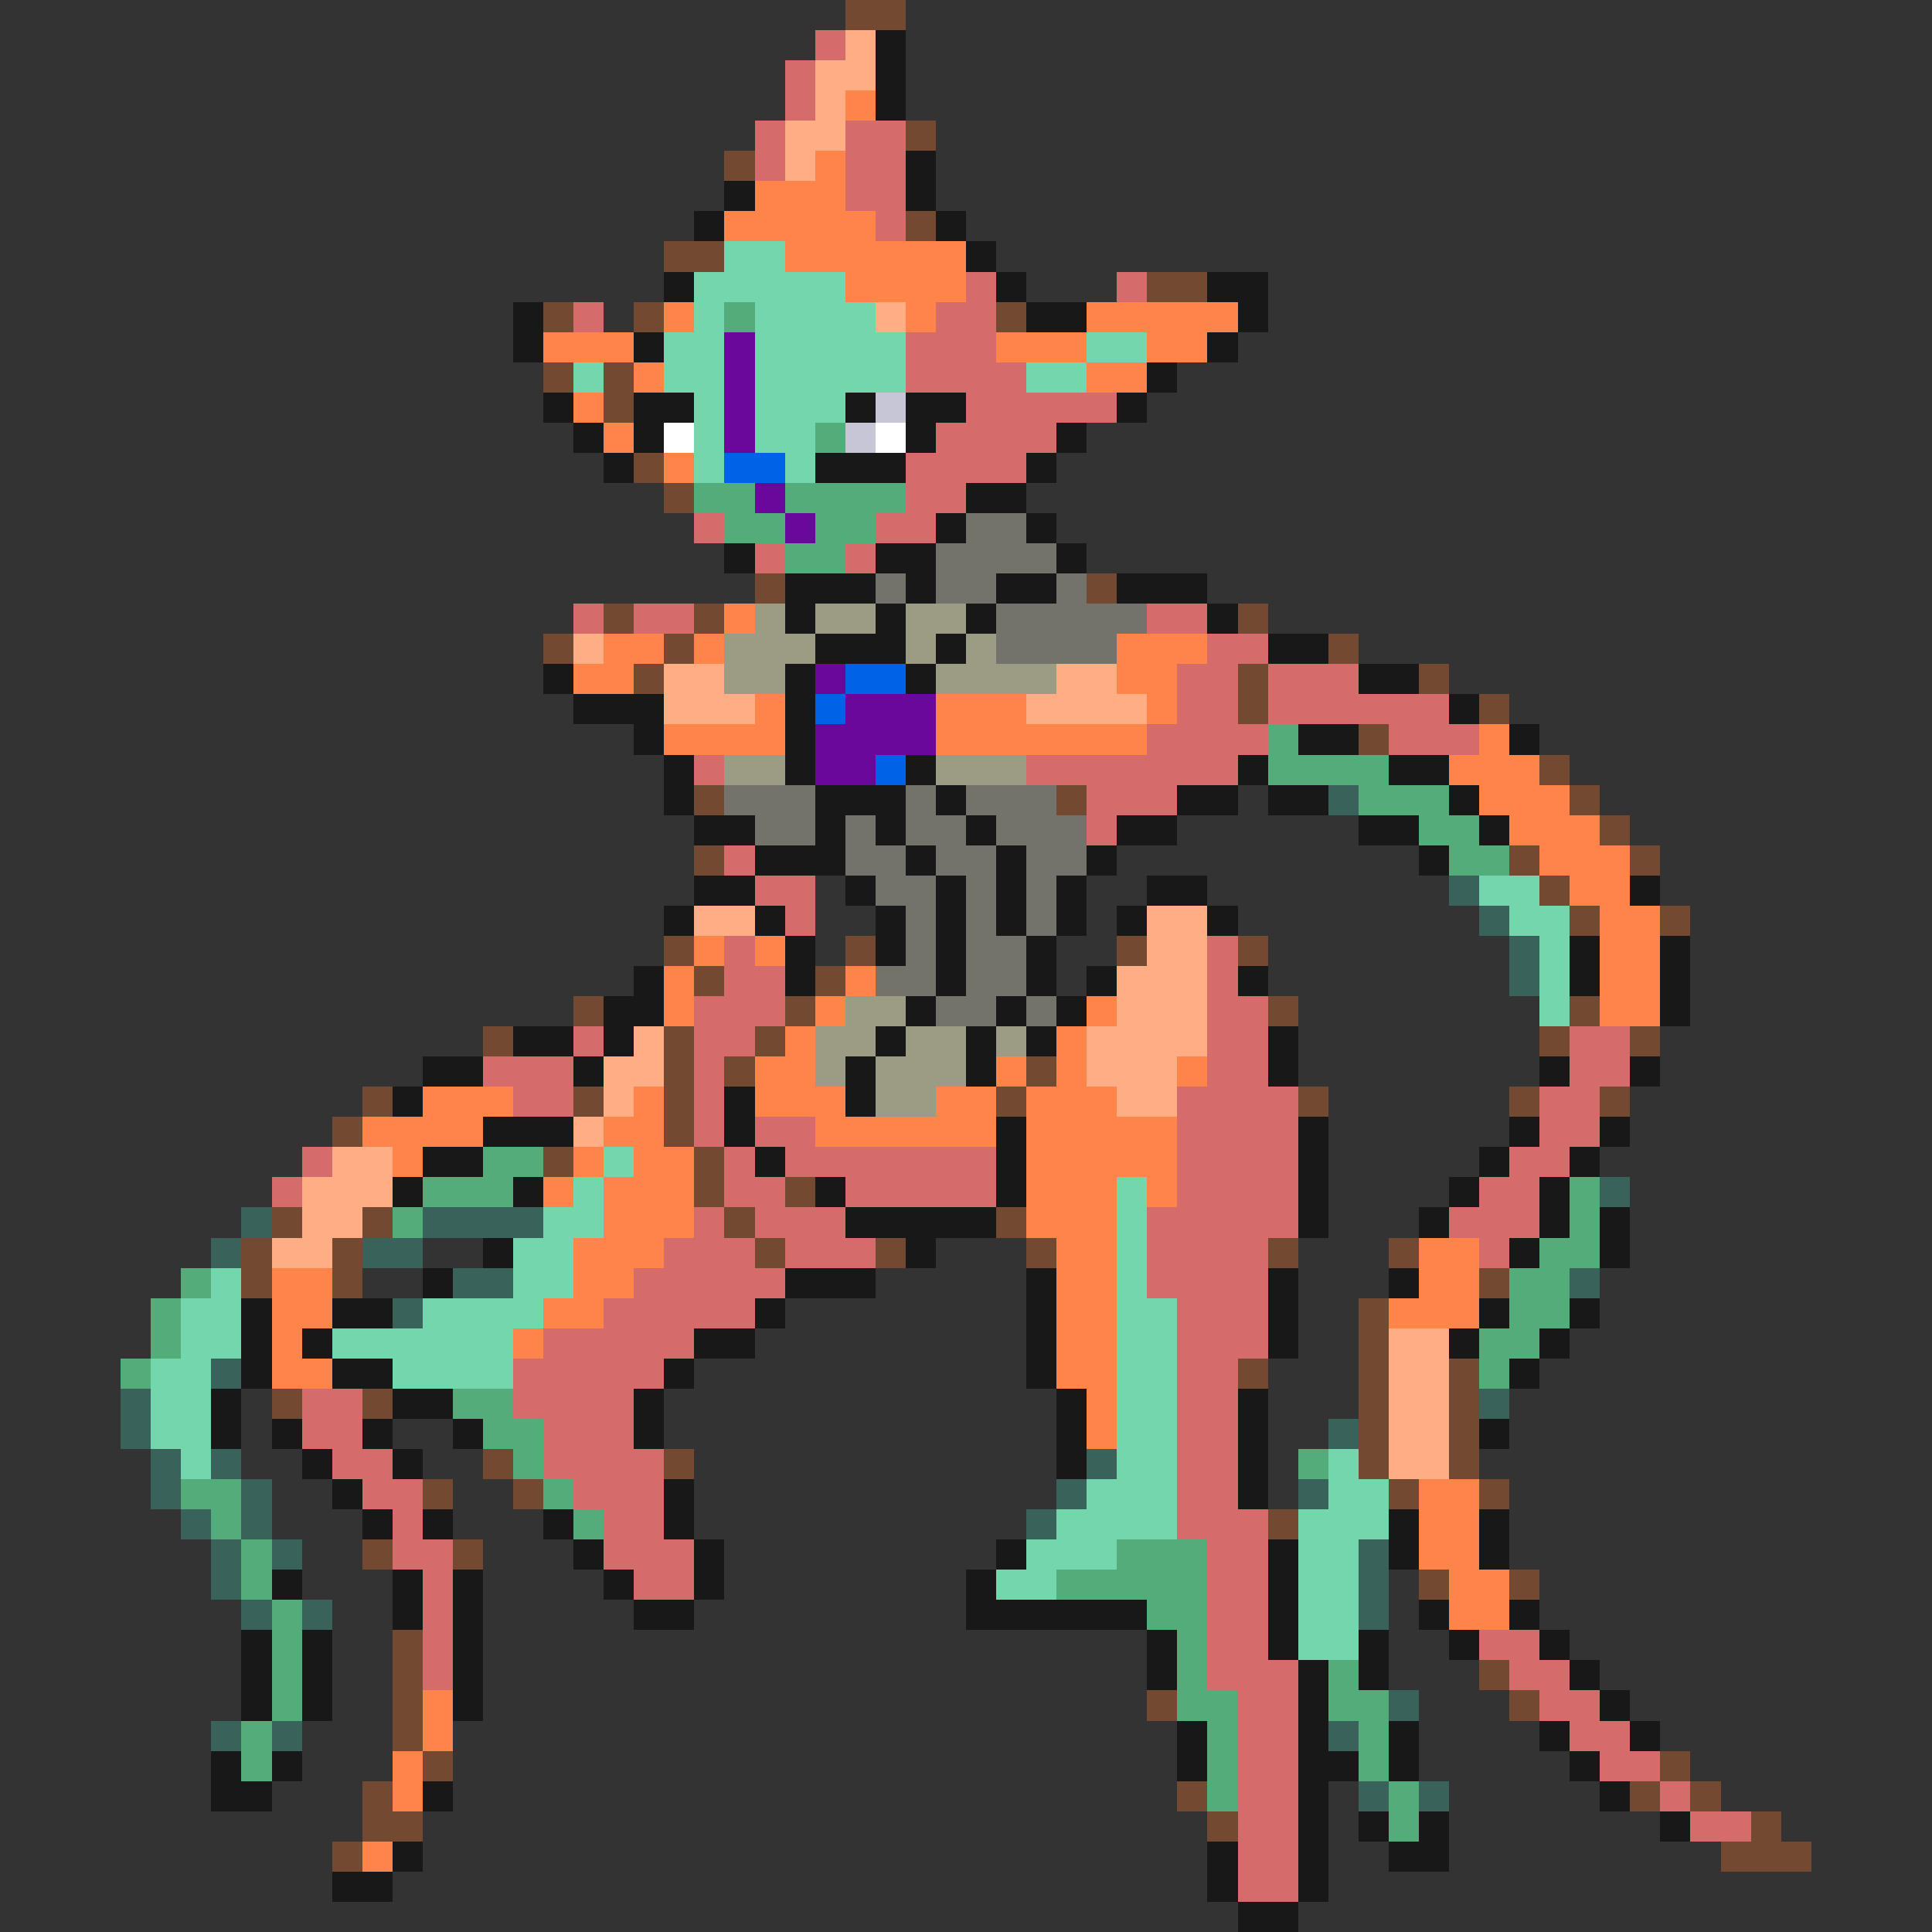 <svg xmlns="http://www.w3.org/2000/svg" viewBox="0 -0.5 64 64" shape-rendering="crispEdges">
<rect x="0" y="-0.5" width="64" height="64" fill="#333333" stroke="none"/>
<path stroke="#734a31" d="M28 0h2M30 4h1M24 5h1M30 7h1M22 8h2M38 9h2M18 10h1M21 10h1M33 10h1M18 12h1M20 12h1M20 13h1M21 15h1M22 16h1M25 19h1M36 19h1M20 20h1M23 20h1M41 20h1M18 21h1M22 21h1M44 21h1M21 22h1M41 22h1M47 22h1M41 23h1M49 23h1M45 24h1M51 25h1M23 26h1M35 26h1M52 26h1M53 27h1M23 28h1M50 28h1M54 28h1M51 29h1M52 30h1M55 30h1M22 31h1M28 31h1M37 31h1M41 31h1M23 32h1M27 32h1M19 33h1M26 33h1M42 33h1M52 33h1M16 34h1M22 34h1M25 34h1M51 34h1M54 34h1M22 35h1M24 35h1M34 35h1M12 36h1M19 36h1M22 36h1M33 36h1M43 36h1M50 36h1M53 36h1M11 37h1M22 37h1M18 38h1M23 38h1M23 39h1M26 39h1M9 40h1M12 40h1M24 40h1M33 40h1M8 41h1M11 41h1M25 41h1M29 41h1M34 41h1M42 41h1M46 41h1M8 42h1M11 42h1M49 42h1M45 43h1M45 44h1M41 45h1M45 45h1M48 45h1M9 46h1M12 46h1M45 46h1M48 46h1M45 47h1M48 47h1M16 48h1M22 48h1M45 48h1M48 48h1M14 49h1M17 49h1M46 49h1M49 49h1M42 50h1M12 51h1M15 51h1M47 52h1M50 52h1M13 54h1M13 55h1M49 55h1M13 56h1M38 56h1M50 56h1M13 57h1M14 58h1M55 58h1M12 59h1M39 59h1M54 59h1M56 59h1M12 60h2M40 60h1M58 60h1M11 61h1M57 61h3" />
<path stroke="#d66b6b" d="M27 1h1M26 2h1M26 3h1M25 4h1M28 4h2M25 5h1M28 5h2M28 6h2M29 7h1M32 9h1M37 9h1M19 10h1M31 10h2M30 11h3M30 12h4M32 13h5M31 14h4M30 15h4M30 16h2M23 17h1M29 17h2M25 18h1M28 18h1M19 20h1M21 20h2M38 20h2M40 21h2M39 22h2M42 22h3M39 23h2M42 23h6M38 24h4M46 24h3M23 25h1M34 25h7M36 26h3M36 27h1M24 28h1M25 29h2M26 30h1M24 31h1M40 31h1M24 32h2M40 32h1M23 33h3M40 33h2M19 34h1M23 34h2M40 34h2M52 34h2M16 35h3M23 35h1M40 35h2M52 35h2M17 36h2M23 36h1M39 36h4M51 36h2M23 37h1M25 37h2M39 37h4M51 37h2M10 38h1M24 38h1M26 38h7M39 38h4M50 38h2M9 39h1M24 39h2M28 39h5M39 39h4M49 39h2M23 40h1M25 40h3M38 40h5M48 40h3M22 41h3M26 41h3M38 41h4M49 41h1M21 42h5M38 42h4M20 43h5M39 43h3M18 44h5M39 44h3M17 45h5M39 45h2M10 46h2M17 46h4M39 46h2M10 47h2M18 47h3M39 47h2M11 48h2M18 48h4M39 48h2M12 49h2M19 49h3M39 49h2M13 50h1M20 50h2M39 50h3M13 51h2M20 51h3M40 51h2M14 52h1M21 52h2M40 52h2M14 53h1M40 53h2M14 54h1M40 54h2M49 54h2M14 55h1M40 55h3M50 55h2M41 56h2M51 56h2M41 57h2M52 57h2M41 58h2M53 58h2M41 59h2M55 59h1M41 60h2M56 60h2M41 61h2M41 62h2" />
<path stroke="#ffad84" d="M28 1h1M27 2h2M27 3h1M26 4h2M26 5h1M29 10h1M19 21h1M22 22h2M35 22h2M22 23h3M34 23h4M23 30h2M38 30h2M38 31h2M37 32h3M37 33h3M21 34h1M36 34h4M20 35h2M36 35h3M20 36h1M37 36h2M19 37h1M11 38h2M10 39h3M10 40h2M9 41h2M46 44h2M46 45h2M46 46h2M46 47h2M46 48h2" />
<path stroke="#181818" d="M29 1h1M29 2h1M29 3h1M30 5h1M24 6h1M30 6h1M23 7h1M31 7h1M32 8h1M22 9h1M33 9h1M40 9h2M17 10h1M34 10h2M41 10h1M17 11h1M21 11h1M40 11h1M38 12h1M18 13h1M21 13h2M28 13h1M30 13h2M37 13h1M19 14h1M21 14h1M30 14h1M35 14h1M20 15h1M27 15h3M34 15h1M32 16h2M31 17h1M34 17h1M24 18h1M29 18h2M35 18h1M26 19h3M30 19h1M33 19h2M37 19h3M26 20h1M29 20h1M32 20h1M40 20h1M27 21h3M31 21h1M42 21h2M18 22h1M26 22h1M30 22h1M45 22h2M19 23h3M26 23h1M48 23h1M21 24h1M26 24h1M43 24h2M50 24h1M22 25h1M26 25h1M30 25h1M41 25h1M46 25h2M22 26h1M27 26h3M31 26h1M39 26h2M42 26h2M48 26h1M23 27h2M27 27h1M29 27h1M32 27h1M37 27h2M45 27h2M49 27h1M25 28h3M30 28h1M33 28h1M36 28h1M47 28h1M23 29h2M28 29h1M31 29h1M33 29h1M35 29h1M38 29h2M54 29h1M22 30h1M25 30h1M29 30h1M31 30h1M33 30h1M35 30h1M37 30h1M40 30h1M26 31h1M29 31h1M31 31h1M34 31h1M52 31h1M55 31h1M21 32h1M26 32h1M31 32h1M34 32h1M36 32h1M41 32h1M52 32h1M55 32h1M20 33h2M30 33h1M33 33h1M35 33h1M55 33h1M17 34h2M20 34h1M29 34h1M32 34h1M34 34h1M42 34h1M14 35h2M19 35h1M28 35h1M32 35h1M42 35h1M51 35h1M54 35h1M13 36h1M24 36h1M28 36h1M16 37h3M24 37h1M33 37h1M43 37h1M50 37h1M53 37h1M14 38h2M25 38h1M33 38h1M43 38h1M49 38h1M52 38h1M13 39h1M17 39h1M27 39h1M33 39h1M43 39h1M48 39h1M51 39h1M28 40h5M43 40h1M47 40h1M51 40h1M53 40h1M16 41h1M30 41h1M50 41h1M53 41h1M14 42h1M26 42h3M34 42h1M42 42h1M46 42h1M8 43h1M11 43h2M25 43h1M34 43h1M42 43h1M49 43h1M52 43h1M8 44h1M10 44h1M23 44h2M34 44h1M42 44h1M48 44h1M51 44h1M8 45h1M11 45h2M22 45h1M34 45h1M50 45h1M7 46h1M13 46h2M21 46h1M35 46h1M41 46h1M7 47h1M9 47h1M12 47h1M15 47h1M21 47h1M35 47h1M41 47h1M49 47h1M10 48h1M13 48h1M35 48h1M41 48h1M11 49h1M22 49h1M41 49h1M12 50h1M14 50h1M18 50h1M22 50h1M46 50h1M49 50h1M19 51h1M23 51h1M33 51h1M42 51h1M46 51h1M49 51h1M9 52h1M13 52h1M15 52h1M20 52h1M23 52h1M32 52h1M42 52h1M13 53h1M15 53h1M21 53h2M32 53h6M42 53h1M47 53h1M50 53h1M8 54h1M10 54h1M15 54h1M38 54h1M42 54h1M45 54h1M48 54h1M51 54h1M8 55h1M10 55h1M15 55h1M38 55h1M43 55h1M45 55h1M52 55h1M8 56h1M10 56h1M15 56h1M43 56h1M53 56h1M39 57h1M43 57h1M46 57h1M51 57h1M54 57h1M7 58h1M9 58h1M39 58h1M43 58h2M46 58h1M52 58h1M7 59h2M14 59h1M43 59h1M53 59h1M43 60h1M45 60h1M47 60h1M55 60h1M13 61h1M40 61h1M43 61h1M46 61h2M11 62h2M40 62h1M43 62h1M41 63h2" />
<path stroke="#ff844a" d="M28 3h1M27 5h1M25 6h3M24 7h5M26 8h6M28 9h4M22 10h1M30 10h1M36 10h5M18 11h3M33 11h3M38 11h2M21 12h1M36 12h2M19 13h1M20 14h1M22 15h1M24 20h1M20 21h2M23 21h1M37 21h3M19 22h2M37 22h2M25 23h1M31 23h3M38 23h1M22 24h4M31 24h7M49 24h1M48 25h3M49 26h3M50 27h3M51 28h3M52 29h2M53 30h2M23 31h1M25 31h1M53 31h2M22 32h1M28 32h1M53 32h2M22 33h1M27 33h1M36 33h1M53 33h2M26 34h1M35 34h1M25 35h2M33 35h1M35 35h1M39 35h1M14 36h3M21 36h1M25 36h3M31 36h2M34 36h3M12 37h4M20 37h2M27 37h6M34 37h5M13 38h1M19 38h1M21 38h2M34 38h5M18 39h1M20 39h3M34 39h3M38 39h1M20 40h3M34 40h3M19 41h3M35 41h2M47 41h2M9 42h2M19 42h2M35 42h2M47 42h2M9 43h2M18 43h2M35 43h2M46 43h3M9 44h1M17 44h1M35 44h2M9 45h2M35 45h2M36 46h1M36 47h1M47 49h2M47 50h2M47 51h2M48 52h2M48 53h2M14 56h1M14 57h1M13 58h1M13 59h1M12 61h1" />
<path stroke="#73d6ad" d="M24 8h2M23 9h5M23 10h1M25 10h4M22 11h2M25 11h5M36 11h2M19 12h1M22 12h2M25 12h5M34 12h2M23 13h1M25 13h3M23 14h1M25 14h2M23 15h1M26 15h1M49 29h2M50 30h2M51 31h1M51 32h1M51 33h1M20 38h1M19 39h1M37 39h1M18 40h2M37 40h1M17 41h2M37 41h1M7 42h1M17 42h2M37 42h1M6 43h2M14 43h4M37 43h2M6 44h2M11 44h6M37 44h2M5 45h2M13 45h4M37 45h2M5 46h2M37 46h2M5 47h2M37 47h2M6 48h1M37 48h2M44 48h1M36 49h3M44 49h2M35 50h4M43 50h3M34 51h3M43 51h2M33 52h2M43 52h2M43 53h2M43 54h2" />
<path stroke="#52ad7b" d="M24 10h1M27 14h1M23 16h2M26 16h4M24 17h2M27 17h2M26 18h2M42 24h1M42 25h4M45 26h3M47 27h2M48 28h2M16 38h2M14 39h3M52 39h1M13 40h1M52 40h1M51 41h2M6 42h1M50 42h2M5 43h1M50 43h2M5 44h1M49 44h2M4 45h1M49 45h1M15 46h2M16 47h2M17 48h1M43 48h1M6 49h2M18 49h1M7 50h1M19 50h1M8 51h1M37 51h3M8 52h1M35 52h5M9 53h1M38 53h2M9 54h1M39 54h1M9 55h1M39 55h1M44 55h1M9 56h1M39 56h2M44 56h2M8 57h1M40 57h1M45 57h1M8 58h1M40 58h1M45 58h1M40 59h1M46 59h1M46 60h1" />
<path stroke="#6b089c" d="M24 11h1M24 12h1M24 13h1M24 14h1M25 16h1M26 17h1M27 22h1M28 23h3M27 24h4M27 25h2" />
<path stroke="#c6c6d6" d="M29 13h1M28 14h1" />
<path stroke="#ffffff" d="M22 14h1M29 14h1" />
<path stroke="#0063e7" d="M24 15h2M28 22h2M27 23h1M29 25h1" />
<path stroke="#73736b" d="M32 17h2M31 18h4M29 19h1M31 19h2M35 19h1M33 20h5M33 21h4M24 26h3M30 26h1M32 26h3M25 27h2M28 27h1M30 27h2M33 27h3M28 28h2M31 28h2M34 28h2M29 29h2M32 29h1M34 29h1M30 30h1M32 30h1M34 30h1M30 31h1M32 31h2M29 32h2M32 32h2M31 33h2M34 33h1" />
<path stroke="#9c9c84" d="M25 20h1M27 20h2M30 20h2M24 21h3M30 21h1M32 21h1M24 22h2M31 22h4M24 25h2M31 25h3M28 33h2M27 34h2M30 34h2M33 34h1M27 35h1M29 35h3M29 36h2" />
<path stroke="#39635a" d="M44 26h1M48 29h1M49 30h1M50 31h1M50 32h1M53 39h1M8 40h1M14 40h4M7 41h1M12 41h2M15 42h2M52 42h1M13 43h1M7 45h1M4 46h1M49 46h1M4 47h1M44 47h1M5 48h1M7 48h1M36 48h1M5 49h1M8 49h1M35 49h1M43 49h1M6 50h1M8 50h1M34 50h1M7 51h1M9 51h1M45 51h1M7 52h1M45 52h1M8 53h1M10 53h1M45 53h1M46 56h1M7 57h1M9 57h1M44 57h1M45 59h1M47 59h1" />
</svg>